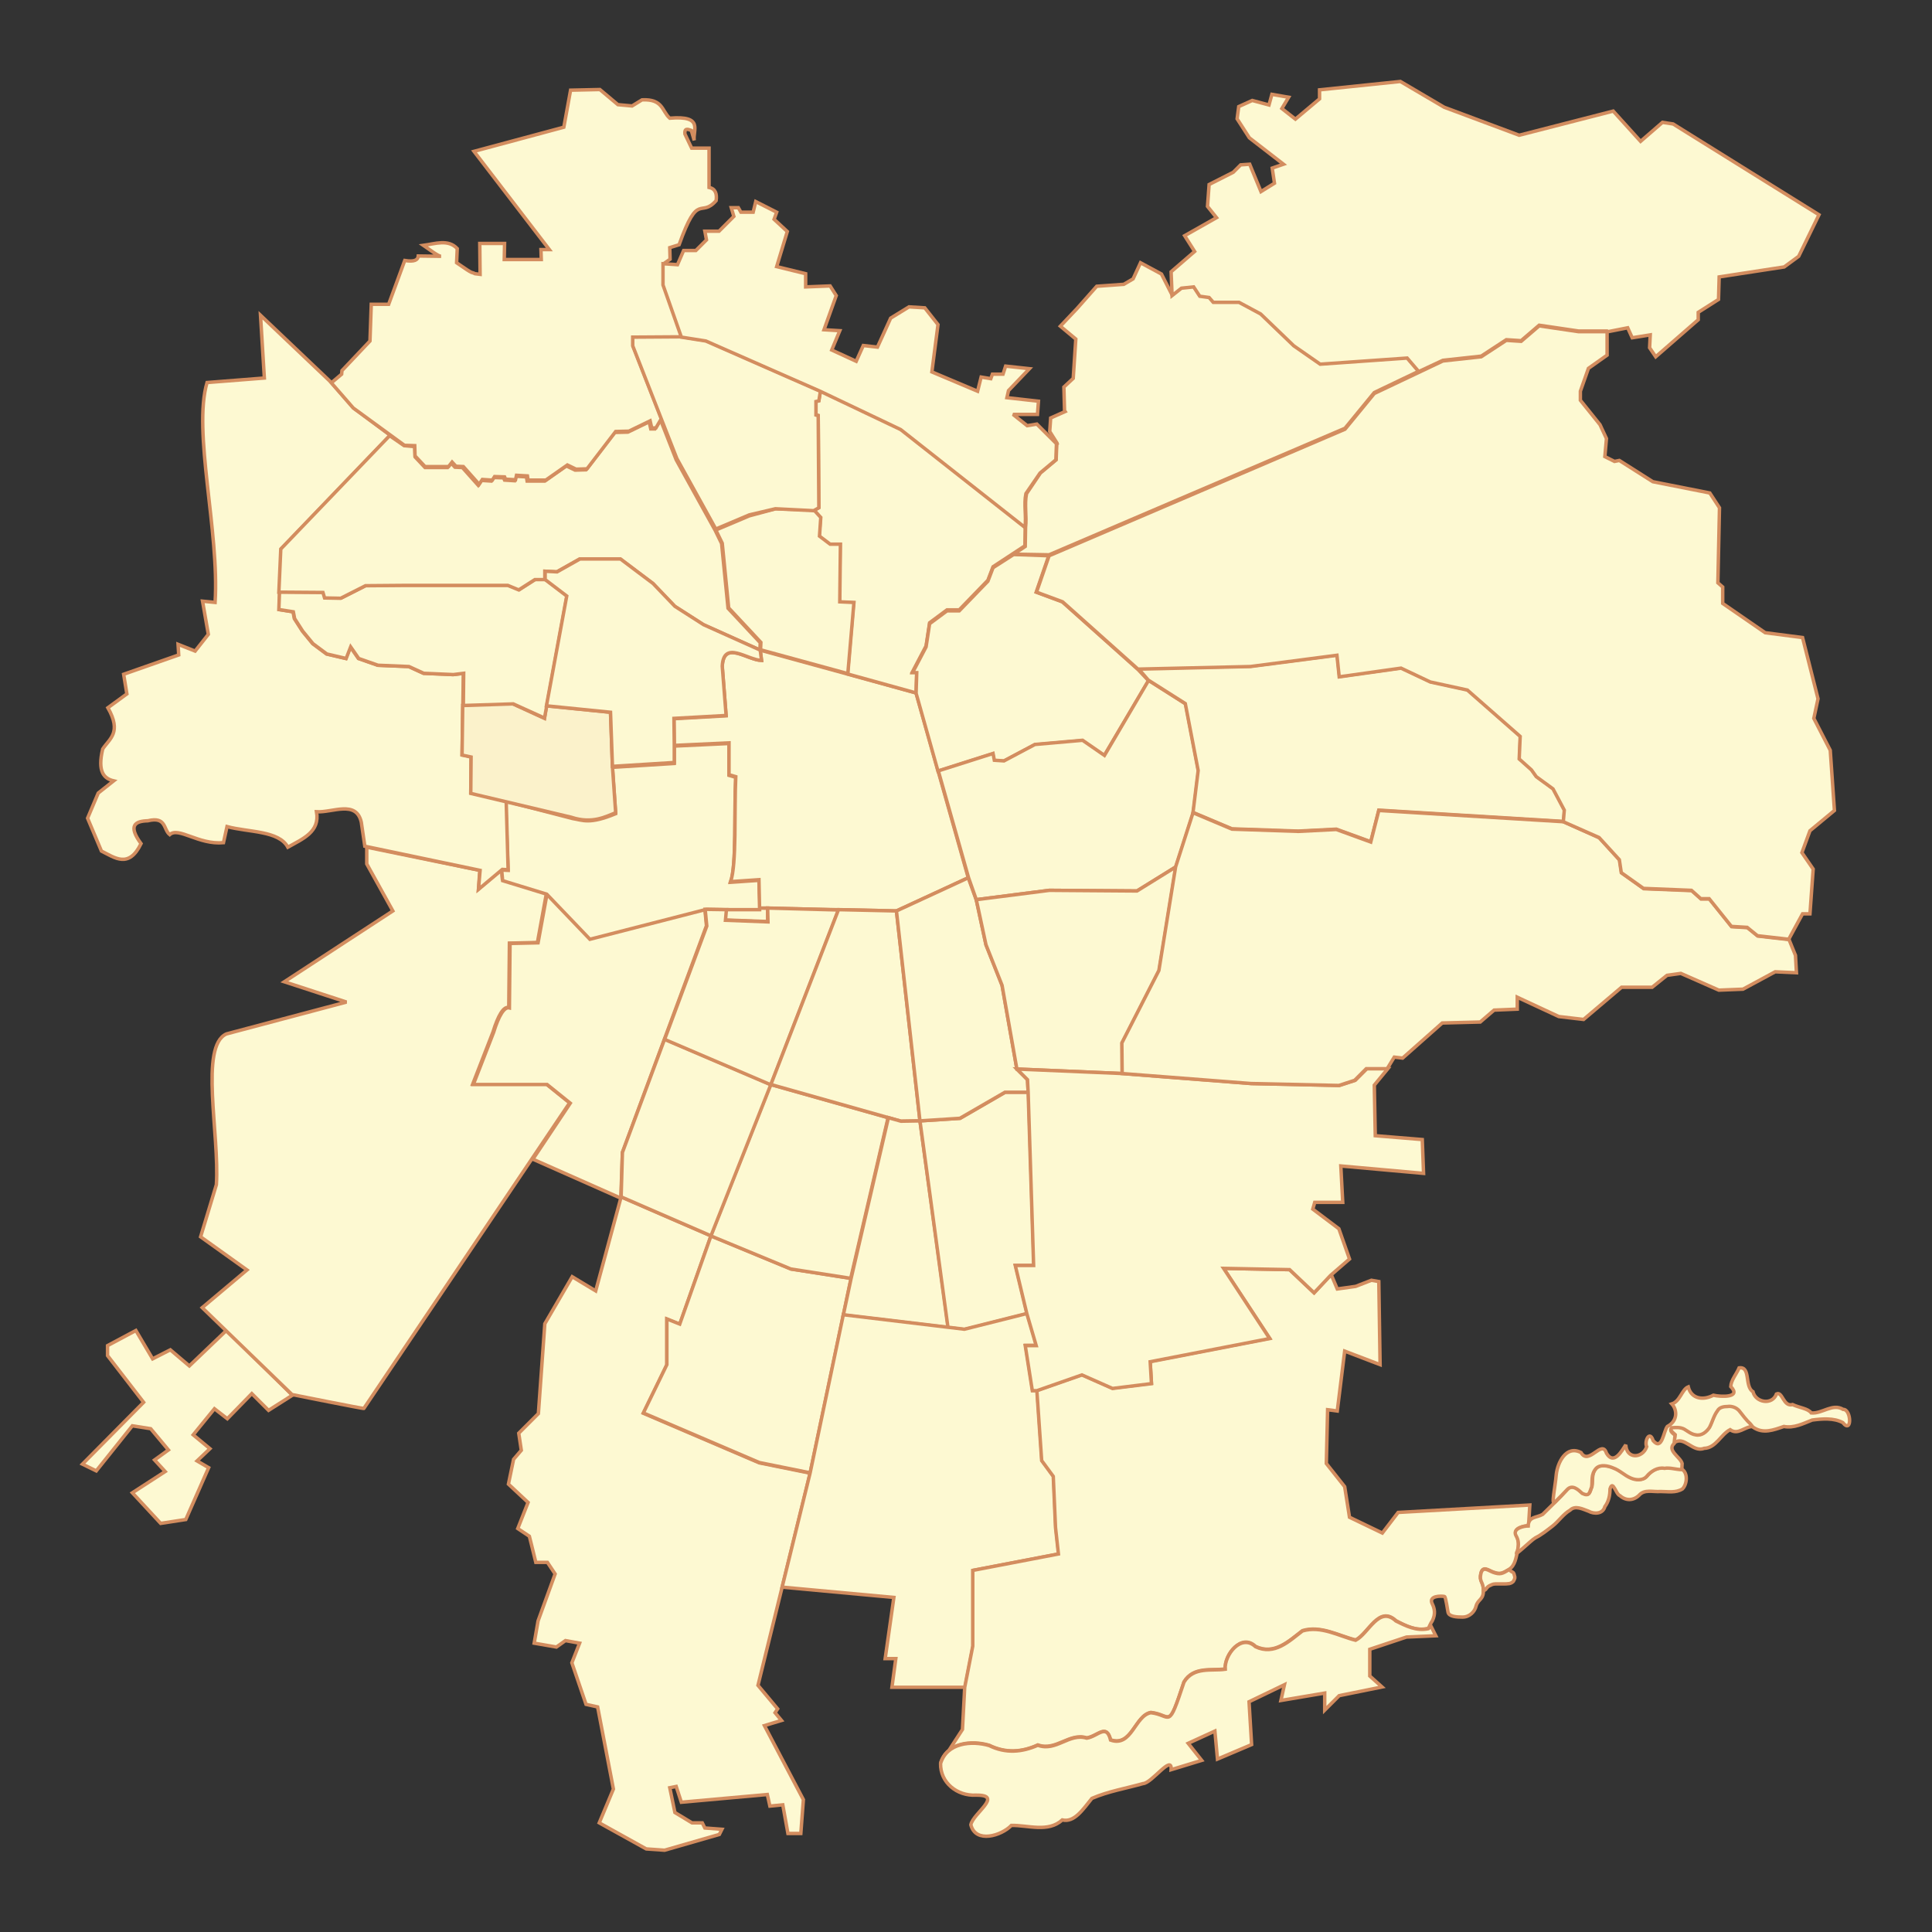 <?xml version="1.0" encoding="utf-8"?>
<!-- Generator: Adobe Illustrator 24.2.0, SVG Export Plug-In . SVG Version: 6.00 Build 0)  -->
<svg version="1.1" id="svg2" xmlns:svg="http://www.w3.org/2000/svg"
	 xmlns="http://www.w3.org/2000/svg" xmlns:xlink="http://www.w3.org/1999/xlink" x="0px" y="0px" viewBox="0 0 600 600"
	 style="enable-background:new 0 0 600 600;" xml:space="preserve">
<rect x="0" y="0" width="600" height="600" fill="#333333" stroke="none"/>
<style type="text/css">
	.st0{fill:#FDF9D2;stroke:#D38D5F;stroke-width:1.071;stroke-miterlimit:3.03;}
	.st1{fill:#FBF2CB;stroke:#D38D5F;stroke-width:1.071;stroke-miterlimit:3.03;}
</style>
<path id="Padre_Hurtado" class="st0" d="M70.4,413.1l20.4,20.2l-7.4,4.7l-5.2-5.2l-7.6,7.8l-4-3.1l-6.6,8.1l5.2,4.3l-4,3.8l3.6,2.1
	l-7.1,16.1l-7.8,1.2l-8.8-9.5l10.2-6.6l-3.3-3.6l4.3-3.1l-5.5-6.6l-5.7-0.9l-11.2,14l-4.3-2.1l19-19.2l-11.2-14.5v-3.1l8.8-4.7
	l5.2,8.8l5.5-2.8l5.9,5L70.4,413.1L70.4,413.1z"/>
<path id="Maipú" class="st0" d="M90.7,433.1l-27.9-27l13.9-11.7l-14.4-10.3l4.9-16.2c1-15.6-5.3-43,3.1-46.8l37.3-9.9l-19.3-6.3
	l33.7-22l-8.1-14.6l0-5.2l35.1,7.2l-0.4,5.8l7.2-6.1l0.2,2.9l13.7,4.5l-2.8,15.3l-8.7,0.2l-0.2,20c-1.6-0.4-3.3,2.4-4.9,7.6
	l-6.3,16.2h22.9l7.2,5.8l-63.9,94.9C113.2,437.6,90.7,433.1,90.7,433.1z"/>
<path id="Cerrillos" class="st0" d="M169.9,277.5l-2.8,15.3l-8.7,0.2l-0.2,20c-1.6-0.4-3.3,2.4-4.9,7.6l-6.3,16.2h22.9l7.2,5.8
	L165.5,360l27.3,12.1l0.5-14.2l26.1-70.4l-0.5-5.2l-35.6,9.1L169.9,277.5z"/>
<path id="Estación_Central" class="st0" d="M157,248.8l0.8,21.5l-2-0.1l0.3,3.3l13.7,4.2l13.4,14l36.2-9.3l16.7,0.3l-0.4-9.3
	l-8.8,0.6c1.9-5.4,1-21.8,1.6-32.6l-2.1-0.6v-9.9l-17,0.8v5.4l-19.2,1.2l1,14.4c-8.2,3.4-10.2,2-13.4,1.5L157,248.8L157,248.8z"/>
<path id="Pudahuel" class="st0" d="M80.9,97.9l22.1,21l6.8,7.8l11.4,8.5l-33.8,35.2l-0.7,18.9l4.3,0.7l0.4,2.1l2.5,3.9l3.2,3.9
	l4.3,3.2l6,1.4l1.4-3.6l2.5,3.6l6,2.1l9.6,0.4l4.6,2.1l9.2,0.4l3.2-0.4l-0.4,25.3l2.8,0.6l-0.1,11.2l11,2.5l0.6,21.4l-1.8-0.1
	l-7.4,6.2l0.5-5.9l-35.8-7.5l-1.1-7.5c-1.6-6.9-8.9-2.9-13.9-3.2c1.1,6.3-4.3,8.4-8.9,11c-2.8-5.2-12.2-4.6-18.9-6.4l-1.1,5
	c-7.8,0.7-13.9-5-16.7-2.5c-2-1.6-1-5.7-6.8-4.3c-4,0.1-6.2,1.5-2.1,7.1c-3.8,7.8-8.1,4.4-12.3,2.3l-4.3-10.2l3.3-7.8l4.8-3.8
	c-3-0.7-5.1-2.8-3.4-9.9c2.1-3.2,6-5.1,1.6-12.8l5.9-4.3l-1-6.1l17.1-6l-0.2-3.3l5.3,2.1l4.1-5.2l-1.8-10.3l3.9,0.4
	c1.4-22-7-53-2.5-68.3l17.8-1.4L80.9,97.9L80.9,97.9z"/>
<path id="Lo_Prado" class="st1" d="M143.7,219.1l-0.2,15.4l2.8,0.6l-0.1,11.3l31.2,7.4c6.6,2.2,10.9-0.3,13.8-1.4l-1-14.4l-0.6-16.8
	l-19.9-2l-0.6,3.9l-9.8-4.5C159.3,218.6,143.7,219.1,143.7,219.1z"/>
<path id="Cerro_Navia" class="st0" d="M86.6,189.3l0.2-5.5l13.7,0.1l0.5,1.7l5,0.1l7.7-3.9l12.1-0.1h32.1l3.4,1.4l5-3.2h3.1l6.7,5.1
	l-7,38l-9.7-4.4l-15.5,0.5l0.1-10l-3.2,0.4l-9.2-0.4l-4.6-2.1l-9.6-0.4l-6-2.1l-2.5-3.6l-1.4,3.6l-6-1.4l-4.3-3.2l-3.2-3.9l-2.5-3.9
	l-0.4-2.1L86.6,189.3L86.6,189.3z"/>
<path id="Santiago" class="st0" d="M225.2,285.7l13.2,0.5V282h-2.8l42.8,0.9l22.3-10.3l-16.2-57.4l-48.4-13.3l0.4,3.2
	c-4.4-0.1-11.8-6.5-12.2,1.9l1.2,15.3l-16.2,0.9l0.1,8.3l17-0.8v9.9l2.1,0.6c-0.5,10.9,0.3,27.2-1.6,32.6l8.8-0.6l0.2,9.3l-10.3,0"
	/>
<path id="Renca" class="st0" d="M125.5,138.4l-4.5-3.1l-33.8,35.2l-0.6,13.4l13.7,0.1l0.5,1.7l5,0.1l7.7-3.9l12.1-0.1h32.1l3.4,1.4
	l5-3.2h3.1l0-2.6l3.7,0.2l7.1-4h12.6l10.1,7.6l6.8,7.1l8.9,5.7l17.6,7.9l0.1-2.3l-10-10.7l-2-20.1l-2-4.1l-12.1-21.9l-4.9-12.5
	l-1.7,2.9h-1.3l-0.5-2.2l-6.6,3.2l-4.1,0.1l-8.9,11.6l-3.4,0.1l-2.7-1.3l-6.7,4.7h-5.5l-0.2-1.3l-3.4-0.2l-0.3,1.4l-3.1-0.2
	l-0.3-0.7l-3.1-0.1l-0.7,1.1l-3.1-0.2l-1,1.5l-4.9-5.5l-2.3-0.1l-1.2-1.3l-1.1,1.4H132l-3.1-3.3l-0.1-3.2L125.5,138.4L125.5,138.4z"
	/>
<path id="Quinta_Normal" class="st0" d="M236.5,205.1l-0.4-3.2l-17.6-7.9l-8.9-5.7l-6.8-7.1l-10.1-7.6h-12.6l-7.1,4l-3.7-0.2l0,2.6
	l6.7,5.1l-6.3,34.1l19.9,2l0.6,16.8l19.2-1.2v-5.4l-0.1-8.3l16.2-0.9l-1.2-15.3C224.7,198.6,232.1,205,236.5,205.1L236.5,205.1z"/>
<path id="Recoleta" class="st0" d="M284.5,215.2l-21.3-5.9l1.9-22.1l-4.4-0.2l0.2-17.9h-3.2l-3.3-2.5l0.4-5.8l-2.1-2.3l1.6-0.9
	l-0.2-28.6l-0.7-0.2v-4.2l0.9-0.2l0.5-3.1l25,11.9l38.6,30.4l-0.1,5.9l-9.9,6.5l-1.6,4.2l-8.9,9.2h-3.8l-5.4,4l-1.1,7.2l-4.2,8h1.3
	L284.5,215.2z"/>
<path id="Independencia" class="st0" d="M232.7,160.2l-10.4,4.4l2,4.1l2,20.1l10,10.7l-0.1,2.3l27.1,7.4l1.9-22.1l-4.4-0.2l0.2-17.9
	h-3.2l-3.3-2.5l0.4-5.8l-2.1-2.3l-11.9-0.4L232.7,160.2L232.7,160.2z"/>
<path id="Quilicura" class="st0" d="M106.1,116.2l-3.2,2.7l6.8,7.8l15.9,11.6l3.2,0.1l0.1,3.2l3.1,3.3h7.3l1.1-1.4l1.2,1.3l2.3,0.1
	l4.9,5.5l1-1.5l3.1,0.2l0.7-1.1l3.1,0.1l0.3,0.7l3.1,0.2l0.3-1.4l3.4,0.2l0.2,1.3h5.5l6.7-4.7l2.7,1.3l3.4-0.1l8.9-11.6l4.1-0.1
	l6.6-3.2l0.5,2.2h1.3l1.7-2.9l-8.8-22.5v-2.7l15.2-0.1l-5.7-16.2v-6.6l2-1.4l-0.1-3.6l2.9-0.9c6-16.8,6.6-8.1,11.5-13.7
	c0.3-2.1-0.2-3.7-2.2-4.1v-6v-6.2h-5.4l-2.1-4.4c-0.2-1.9,0.9-1.5,2-1.1l0.9,3.1c-0.5-3.1,3.1-7.8-7.6-6.9c-2.5-2.2-2-6-8.6-5.7
	l-3.1,1.9l-4.4-0.4l-5.6-4.7l-9.1,0.2l-2.1,11.5l-27.9,7.5l23.4,30.5h-2.6l0.1,3.1h-11.5l0.1-5H149l0.1,9.6l-1.6-0.2
	c-1.5-0.8,0.2,0.7-5.7-3.4l0.2-4.4c-2.8-3-6.8-1.5-10.5-1c2.2,1.5,4.6,3.4,5.5,3.4l-7.1-0.1c-0.1,1.2-1.1,1.9-4.2,1.4l-5,13.6h-5.4
	l-0.4,11.4l-8.7,9.2L106.1,116.2L106.1,116.2L106.1,116.2z"/>
<path id="Conchalí" class="st0" d="M252.7,158.6l1.6-0.9l-0.2-28.6l-0.7-0.2v-4.2l0.9-0.2l0.5-3.1l-35.5-15.6l-7.6-1.2l-15.2,0.1
	v2.7l8.8,22.5l4.9,12.5l12.1,21.9l10.4-4.4l8.1-1.9L252.7,158.6z"/>
<path id="San_Bernardo" class="st0" d="M192.9,371.7l27.9,12.1l-9.7,27.5l-4-1.6v14.2l-7.3,15l36,15.4l15.8,3.2l-16.2,65.9l6.1,7.3
	l-0.8,1.2l2,2.4l-5.3,1.6l12.1,23l-0.8,10.5h-4l-1.6-8.9l-4,0.4l-0.8-3.6l-26.7,2.4l-1.6-4.9l-2,0.4l1.6,7.7l5.3,3.2h3.2l0.8,1.6
	l5.3,0.4l-0.8,1.6l-17,4.9l-5.7-0.4l-14.6-8.1l4.4-10.5l-4.9-25.5l-3.6-0.8l-4.4-12.9l2.4-6.1l-4.4-0.8l-2.8,2l-6.9-1.2l1.2-6.9
	l5.3-14.6l-2.4-3.6h-3.6l-1.2-4.9l-0.8-3.2l-3.6-2.4l3.2-8.1l-6.1-5.7l1.6-7.7l2.4-2.8l-0.8-5.3l6.1-6.1l2-27.9l8.5-14.6l7.3,4.4
	L192.9,371.7L192.9,371.7z"/>
<path id="El_Bosque" class="st0" d="M220.8,383.8l24.9,10.3l18.6,2.9l-12.7,60.4l-15.8-3.2l-36-15.4l7.3-15v-14.2l4,1.6L220.8,383.8
	L220.8,383.8z"/>
<path id="La_Cisterna" class="st0" d="M264.2,397l-18.6-2.9l-24.9-10.3l18.6-47l36.5,10.3L264.2,397z"/>
<path id="Lo_Espejo" class="st0" d="M193.3,357.9l-0.4,13.8l27.9,12.1l18.6-47l-33-14.1L193.3,357.9L193.3,357.9z"/>
<path id="Pedro_Aguirre_Cerda" class="st0" d="M238.4,282l22,0.6l-21,54.3l-33-14.1l13.1-35.2l-0.5-5.2l6.6,0.1l-0.3,3.3l13.2,0.5
	L238.4,282L238.4,282L238.4,282z"/>
<path id="San_Miguel" class="st0" d="M239.4,336.8l21-54.3l18,0.4l7.3,65.2l-5.9,0.1L239.4,336.8L239.4,336.8z"/>
<path id="San_Ramón" class="st0" d="M285.7,348.1l-5.9,0.1l-3.9-1.1l-11.6,50l-2.4,11.3l32.6,3.9L285.7,348.1L285.7,348.1z"/>
<path id="La_Granja" class="st0" d="M285.7,348.1l8.7,64.2l5.1,0.6l19.5-4.9l-3.6-15h5.7l-1.7-53.8h-7.2l-14,8.1L285.7,348.1
	L285.7,348.1z"/>
<path id="San_Joaquín" class="st0" d="M285.7,348.1l-7.3-65.2l22.3-10.3l2.5,6.9l3,13.9l5,12.6l4.6,26l3.3,3.3l0.2,3.9h-7.2
	l-14,8.1L285.7,348.1L285.7,348.1z"/>
<path id="La_Pintana" class="st0" d="M319,407.9l-19.5,4.9l-37.6-4.5l-10.3,49.1l-8.7,35.5l34.7,3.2l-2.7,19h3.3L277,524h22.7
	l2.5-12.8v-23.5l26.6-5.1l-0.9-8.2l-0.7-15.9l-3.6-4.9l-1.5-21.8h-1.4l-2.2-14h3.4L319,407.9L319,407.9z"/>
<path id="Providencia" class="st0" d="M314.8,172.2l-6.4,4.1l-1.6,4.2l-8.9,9.2h-3.8l-5.4,4l-1.1,7.2l-4.2,8h1.3l-0.2,6.4l6.8,24.2
	l17-5.4l0.4,2.1l3,0.2l9.6-5.1l14.8-1.3l6.8,4.7l13.8-23.3l-3.3-3.5l-23.5-21l-8.1-3l3.9-11.3L314.8,172.2L314.8,172.2z"/>
<path id="Ñuñoa" class="st0" d="M291.4,239.4l17-5.4l0.4,2.1l3,0.2l9.6-5.1l14.8-1.3l6.8,4.7l13.7-23.3l11.5,7.3l4,20.8l-1.6,13
	l-5.4,16.8l-12.1,7.5l-27.2-0.2l-22.7,2.9l-2.4-6.8L291.4,239.4L291.4,239.4z"/>
<path id="La_Reina" class="st0" d="M356.6,211.2l11.5,7.3l4,20.8l-1.6,13l12.1,5.1l20.6,0.7l11.8-0.6l10.7,3.9l2.5-9.8l57.4,3.5
	l0.3-3.6l-3.5-6.6l-5.2-3.8l-1.5-2.1l-3.8-3.4l0.3-7l-16.4-14.4l-11.5-2.5l-9.1-4.3l-19.2,2.7l-0.7-6.7l-26.9,3.5l-34.9,0.7
	L356.6,211.2L356.6,211.2z"/>
<path id="Macul" class="st0" d="M315.8,332l-4.6-26l-5-12.6l-3-14l22.7-2.9l27.2,0.2l12.1-7.5l-5.2,32.2l-11.5,22.5v9.5L315.8,332
	L315.8,332z"/>
<path id="Puente_Alto" class="st0" d="M443.6,505.7c-3.8,0.9-6.9-0.7-10.1-2.4c-5.3-4.9-8.5,4-12.5,6c-5.3-1.3-10.8-4.6-16.5-2.9
	c-4.2,3.2-8.7,7.7-14.6,4.9c-4.3-4.2-9.7,2.5-9.4,7c-4.2,0.6-9.8-0.9-12.8,4c-5,15.3-3.8,10.2-10.3,9.5c-4.9,0.9-5.9,10.8-12.5,8.5
	c-1.3-5.2-4-1.1-7.4-0.6c-5.5-1.7-9.5,4.2-15.2,2.2c-5,2.3-10,2.6-15.1,0.1c-5.5-1.6-13.2-0.9-15.1,5.6l6.8-10.5l0.7-13.1l2.5-12.8
	v-23.5l26.6-5.1l-0.9-8.2l-0.7-15.9l-3.6-4.9l-1.5-21.8l14-4.9l9.5,4.2l12.1-1.5l-0.4-6.8l37.1-7.2L380,393.9l20.5,0.4l7.6,7.2
	l5.3-5.7l1.9,4.5l5.7-0.8l4.9-1.9l2.3,0.4l0.4,25.8l-11-4.2l-2.3,18.6l-3-0.4l-0.4,16.7l5.7,7.2l1.5,9.5l10.2,4.9l4.9-6.4l40.9-2.3
	l-0.4,6.4c-1.2,0-5,0.7-3.8,3c0.7,1.5,0.9,2.7,0.4,4.9c-0.5,1.9-0.7,4.5-2.7,5.7c-2,1.2-2.7,1.6-4.9,0.8c-1.4-0.5-3.2-2.1-3.8,0.4
	c-0.6,2.6,0.8,2.5,0.8,5.3c0,3-1.7,2.7-2.3,4.9c-0.4,1.7-2,3.4-4.2,3.4c-1.7,0-4.2-0.1-4.5-1.5c-0.1-0.3-0.7-4.8-1.1-4.9
	c-1-0.2-5.1-0.3-3.8,2.3c0.7,1.4,1.1,3.1,0,5.3C444.3,504.1,444,504.9,443.6,505.7L443.6,505.7z"/>
<path id="Pirque" class="st0" d="M363.7,549.6c0.4-5-6,4.2-8.7,4.3c-5.3,1.5-10.8,2.4-15.9,4.6c-2.7,3.3-5.4,7.6-9.2,6.7
	c-4.4,4-10.6,1.6-15.8,1.7c-3.1,3.2-11.1,5.7-12.6-0.2c0.7-3.6,10.3-9.3,1.6-9.2c-5.9,0.3-11.1-3.9-11-9.8c1.9-6.5,9.6-7.2,15.1-5.6
	c5.1,2.5,10.1,2.1,15.1-0.1c5.7,2.1,9.7-3.9,15.2-2.2c3.4-0.5,6.1-4.7,7.4,0.6c6.6,2.3,7.5-7.6,12.5-8.5c6.5,0.7,5.2,5.8,10.3-9.5
	c3-4.9,8.6-3.4,12.8-4c-0.3-4.5,5-11.2,9.4-7c5.9,2.8,10.4-1.7,14.6-4.9c5.8-1.7,11.3,1.6,16.5,2.9c4-2,7.2-10.9,12.5-6
	c3.2,1.6,6.4,3.2,10.1,2.4l0.8-0.8l1.5,3l-9.1,0.4l-11.4,3.8v8.3l3.8,3.4l-13.3,2.7l-4.5,4.5v-5.3l-13.6,2.3l1.1-4.9l-11,5.3
	l0.8,13.3l-10.6,4.5l-0.8-8.7l-8.3,3.8l4.2,5.3L363.7,549.6L363.7,549.6z M468.6,487.5c-2,1.2-2.7,1.6-4.9,0.8
	c-1.4-0.5-3.2-2.1-3.8,0.4c-0.6,2.6,0.8,2.5,0.8,5.3c0.2-0.1,0.4-0.2,0.6-0.3c0.4-0.4,0.6-0.9,1.2-1.2c0.5-0.2,1-0.6,1.9-0.6
	c0.8,0,1.6,0,2.4,0c0.6,0,1.3,0,1.9-0.1c0.5-0.1,1.2-0.4,1.4-0.9c0.3-0.6,0.5-0.9,0.2-1.7c-0.2-0.9-0.3-0.8-1-1.2
	C469,487.7,468.8,487.6,468.6,487.5L468.6,487.5z M471.2,481.8c-1.6,2.4,4.3-3.5,5.6-4.2c2-1,3.7-2.4,5.4-3.7
	c1.9-1.5,3.3-3.7,5.4-4.9c1.6-1.6,4-0.3,5.7,0.3c1.8,1,4.5,0.9,5.1-1.4c1.2-1.6,1.6-3.5,1.6-5.5c0.9-3,1.8,1.7,3.1,2.1
	c1.8,1.6,4.1,1.6,5.9-0.1c1.7-2,4.4-1,6.7-1.2c2.3,0,4.7,0.5,6.8-0.8c1.4-1.4,1.8-4.8-0.1-6.1c-1.8-0.1-3.5-0.7-5.4-0.4
	c-2.1-0.4-4.2,0.9-5.5,2.5c-1.2,1.4-3.5,1.2-5,0.5c-1.9-0.8-3.4-2.4-5.4-3.1c-1.6-0.6-4-1.2-5.3,0.1c-1.7,1.8-1,3.9-1.4,5.8
	c-0.7,1.6-0.6,3.1-2.9,2c-1.3-1.2-3.1-2.9-4.7-1.2c-2.4,2.7-5.1,5.2-7.7,7.8c-1.9,1.1-4.4,0.6-4.5,3.6c-1.2,0-5,0.7-3.8,3
	C471.6,478.3,471.8,479.6,471.2,481.8z M544.4,443l-0.8-1c-1.3-1.3-2.4-2.7-3.5-4.1c-0.9-1-2.3-1.5-3.6-1.3c-1.1,0-2.5,0.2-3.1,1.3
	c-1.2,1.6-1.6,3.5-2.5,5.2c-0.9,1.4-2.5,2.7-4.3,2.3c-1.4-0.2-2.5-1.1-3.6-1.8c-1.2-0.5-2.5-0.5-3.8-0.4c-1,0.8,0.4,1.7,1,2.3
	l-0.3,2.6c3.1-2.4,5.8,3.1,9.3,1.7c3.7-0.1,5.2-4.3,8.1-5.8C539.8,445.8,541.8,443,544.4,443L544.4,443z"/>
<path id="San_José_de_Maipo" class="st0" d="M519.9,448.3l0.3-2.6c-0.6-0.5-2-1.4-1-2.3c1.3-0.1,2.6-0.2,3.8,0.4
	c1.2,0.7,2.2,1.6,3.6,1.8c1.8,0.4,3.4-0.9,4.3-2.3c0.9-1.7,1.3-3.6,2.5-5.2c0.6-1.1,2-1.3,3.1-1.3c1.3-0.2,2.7,0.3,3.6,1.3
	c1.1,1.4,2.2,2.9,3.5,4.1l0.8,1c3.1,2.2,6.4,0.9,9.6-0.2c3.1,0.6,6-0.9,8.8-2c3.1-0.4,6.7-0.7,9.5,0.8c2.9,3.7,2.7-4.2,0.1-4.1
	c-3.3-2-6.5,1.4-9.9,1.1c-1-1.4-3.7-1.6-5.8-2.6c-2.9,0.8-3.1-4.2-5-3.3c-1.3,3.6-6.5,2.7-7.3-0.7c-2.7-1.6-0.6-7.9-4.3-7.4
	c-0.8,1.9-2.5,3.8-2.6,5.8c3.5,3.6-3.3,3.2-5.4,2.7c-3,1.6-6.8,1.3-7.8-2.6c-2,0.8-2.5,4.5-5.1,5.3c1.7,1.8,1.9,5.3-1.4,7
	c-1.2,1.5-1.6,7.7-4.4,4.4c-1.1-3.4-2.8,0.2-2,1.9c-1.3,3.7-6.3,3.9-6.5-0.6c-1.2,1.8-3.7,6.5-6,2.6c-1.4-4.5-5.5,4-7.9-0.2
	c-4.6-2.4-7.3,3.1-7.7,6.9c-0.3,3.8-1.7,9.8-0.4,8.5c1.3-1.3,2.6-2.6,3.8-3.9c1.6-1.7,3.4,0,4.7,1.2c2.3,1.1,2.2-0.4,2.9-2
	c0.3-1.9-0.3-3.9,1.4-5.8c1.3-1.3,3.7-0.8,5.3-0.1c2,0.7,3.5,2.3,5.4,3.1c1.5,0.7,3.8,0.9,5-0.5c1.3-1.6,3.4-2.9,5.5-2.5
	c1.8-0.3,3.6,0.4,5.4,0.4l0.1-1.9C521.9,452.5,517.6,450.5,519.9,448.3L519.9,448.3z"/>
<path id="La_Florida" class="st0" d="M315.8,332l3.3,3.3l0.2,3.9l1.7,53.8h-5.7l3.6,15l2.9,9.9h-3.4l2.2,14h1.4l14-4.9l9.5,4.2
	l12.1-1.5l-0.4-6.8l37.1-7.2L380,393.9l20.5,0.4l7.6,7.2l5.1-5.4l5.9-5.1l-3.3-9.4l-8.1-6.1l0.6-2.1h8.7l-0.6-11.3l25.7,2.3
	l-0.4-10.5l-14.6-1.2l-0.3-15.7l4.2-5.1h-6.5l-3.6,3.6l-4.9,1.6l-27.3-0.6l-40-3.1L315.8,332L315.8,332z"/>
<path id="Peñalolén" class="st0" d="M485.6,255.2l-57.4-3.5l-2.5,9.8l-10.7-3.9l-11.8,0.6l-20.6-0.7l-12.1-5.1l-5.4,16.8
	l-5.2,32.2l-11.5,22.5l0.1,9.5l40,3.1l27.3,0.6l4.9-1.6l3.6-3.6h6.5l2.2-3.6l2.6,0.3l12.3-10.9l11.8-0.3l4.3-3.7l7.2-0.3v-3.7
	l12.9,6l7.7,0.9l11.8-10h9.5l4.6-3.7l4.3-0.6l11.8,5.2l7.5-0.3l10-5.4l6.6,0.3l-0.3-5.4l-2-4.9l-9.7-1.1l-3.2-2.6l-4.9-0.3l-6.9-8.6
	h-2.6l-2.9-2.6l-14.9-0.6l-6.9-4.9l-0.6-4l-6.3-6.9L485.6,255.2L485.6,255.2z"/>
<path id="Las_Condes" class="st0" d="M555.5,291.7l-9.7-1.1l-3.2-2.6l-4.9-0.3l-6.9-8.6h-2.6l-2.9-2.6l-14.9-0.6l-6.9-4.9l-0.6-4
	l-6.3-6.9l-11.1-4.9l0.3-3.6l-3.5-6.6l-5.2-3.8l-1.5-2.1l-3.8-3.4l0.3-7l-16.4-14.4l-11.5-2.5l-9.1-4.3l-19.2,2.7l-0.7-6.7
	l-26.9,3.5l-34.9,0.8l-23.4-20.9l-8.1-3l3.9-11.3l91.9-39.3l9.1-11.1l21.3-10.1l11.9-1.3l7.8-5.1l4.6,0.3l5.6-4.8l12.2,1.8h8.9v7.3
	l-5.8,4.1l-2.5,7.1v2.8l6.1,7.6l2,4.3l-0.5,5.6l3,1.5l1.5-0.3l10.4,6.6l17.7,3.5l3,4.6l-0.5,23.3l1.5,1.3v5.1l13.2,9.1l11.6,1.5
	l4.8,19l-1.3,6.1l5.1,9.9l1.3,18.7l-7.6,6.3l-2.5,6.8l3.5,5.1l-1,13.9h-2.3L555.5,291.7L555.5,291.7z"/>
<path id="Vitacura" class="st0" d="M318.8,153.3c-0.7,3.4,0.1,7.1-0.3,10.5l-0.1,5.9l-3.6,2.4l11,0.2l91.9-39.3l9.1-11.1l13.8-6.6
	L437,111l-27,1.9l-8.2-5.7l-10.3-9.9l-6.7-3.6h-8l-1.3-1.5l-2.9-0.4l-1.9-2.9l-3.8,0.4l-2.9,2.3l-3.3-6.5l-6.5-3.5l-2.3,5l-2.9,1.7
	l-8.4,0.6l-6.1,6.9l-5.2,5.5l4.8,4l-0.8,12.2l-2.9,2.7l0.2,7.3l0.2,0.3l-4.5,2L326,134l2.2,3.5l-0.2,5.3l-4.9,4.1L318.8,153.3
	L318.8,153.3z"/>
<path id="Lo_Barnechea" class="st0" d="M364,91.8l2.9-2.3l3.8-0.4l1.9,2.9l2.9,0.4l1.3,1.5h8l6.7,3.6l10.3,9.9l8.2,5.7l27-1.9
	l3.6,4.2l7.5-3.5l11.9-1.3l7.8-5.1l4.6,0.3l5.6-4.8l12.2,1.8h8.9l0.3,0.2l6.1-1.2l1.4,3.1l5.6-0.9l-0.2,4l1.9,2.8l13.2-11.5v-2.3
	l6.3-4l0.2-7l20.2-3.1l4.5-3.3l6.3-12.9l-45.3-28.2l-3.3-0.5l-6.8,5.9l-8.5-9.4L471.8,42l-23.3-8.7l-13.6-8l-25.1,2.6v2.8l-7.5,6.3
	l-4.2-3.3l2.1-3.5l-5.2-0.9l-0.9,3.3l-5.2-1.4l-4.2,1.9l-0.5,3.8l3.8,5.9l10.6,8.2l-3.5,1.2l0.7,4.7l-4.2,2.6l-3.5-8.5l-2.8,0.2
	l-2.3,2.3l-7.5,3.8l-0.5,6.8l2.8,3.5l-9.9,5.6l3.1,4.9l-7.3,6.3L364,91.8L364,91.8z"/>
<path id="Huechuraba" class="st0" d="M205.9,81.9v6.6l5.7,16.2l7.6,1.2l35.5,15.6l25,11.9l38.6,30.4c0.5-3.4-0.4-7.1,0.3-10.5
	l4.4-6.4l4.9-4.1l0.2-5.3l0.4,0.7l-6.5-6.5l-3,0.5l-4.4-3.5h7.6l0.3-4.1l-9.8-1.1l0.5-2.2l6.5-6.8l-7.4-0.8l-0.8,2.5h-3.3l-0.5,1.4
	l-3-0.5l-1.1,4.4l-14.2-6l1.9-14.7l-4.1-5.2l-4.9-0.3l-5.7,3.5l-4.1,9l-4.4-0.5l-2.2,4.9l-7.6-3.5l2.5-6l-4.9-0.3l3.8-10.6l-1.9-3
	l-7.6,0.3v-4.1l-9-2.2l3.3-10.9l-4.1-3.8l0.8-2.2l-6.5-3.3l-0.8,3.3h-3.8l-0.8-1.4h-2.2l0.8,2.7l-4.6,4.6h-4.4l0.5,2.7l-3.3,3.3
	h-3.8l-1.9,4.4L205.9,81.9L205.9,81.9z"/>
</svg>

